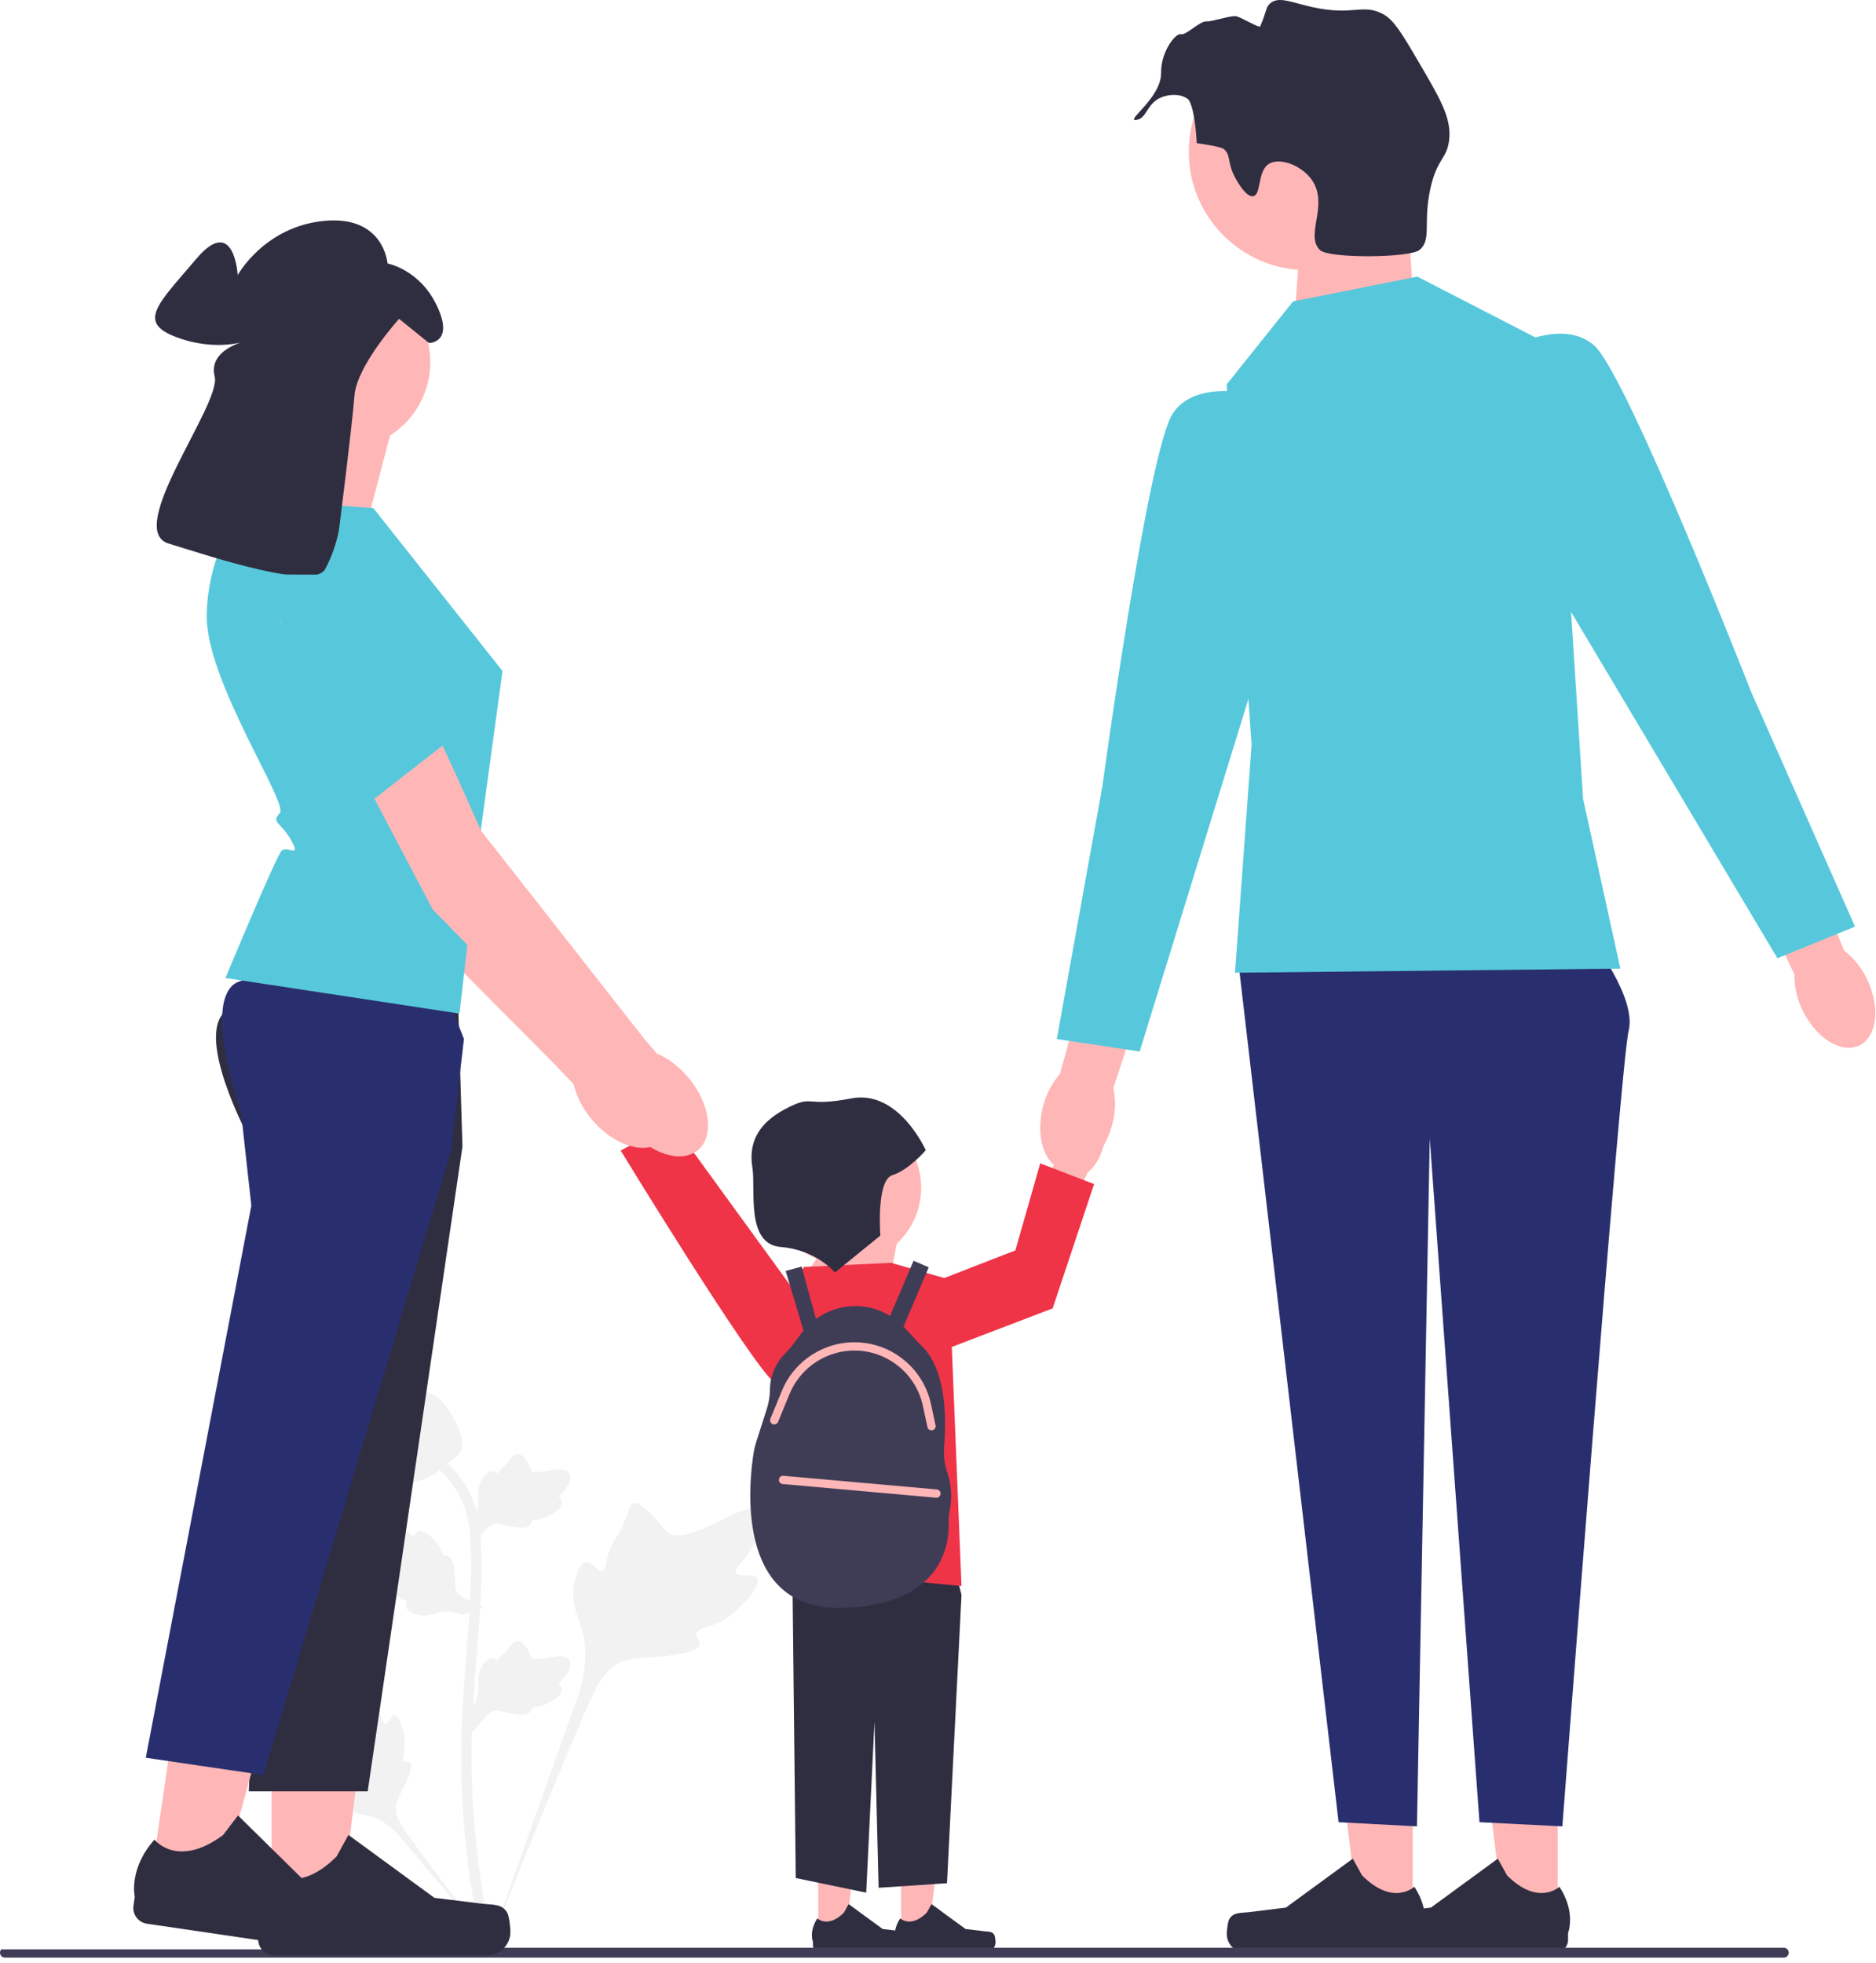 <svg width="259" height="271" viewBox="0 0 259 271" fill="none" xmlns="http://www.w3.org/2000/svg">
<path d="M104.564 217.867C104.081 217.052 101.992 217.924 101.608 217.185C101.225 216.449 103.166 215.326 104.275 212.763C104.476 212.301 105.736 209.387 104.803 208.488C103.034 206.785 94.94 213.816 92.108 211.515C91.486 211.01 91.052 210.002 89.17 208.365C88.422 207.714 87.969 207.42 87.531 207.529C86.91 207.685 86.861 208.516 86.194 210.152C85.195 212.605 84.604 212.457 84.021 214.413C83.589 215.866 83.688 216.711 83.179 216.875C82.459 217.108 81.797 215.567 80.884 215.705C79.954 215.846 79.391 217.64 79.213 218.983C78.879 221.504 79.805 223.167 80.318 224.916C80.876 226.817 81.207 229.707 79.919 233.799L67.174 269.708C69.988 262.339 78.135 242.141 81.558 234.635C82.546 232.468 83.637 230.271 85.878 229.403C88.035 228.568 90.997 229.067 94.774 228.157C95.215 228.051 96.439 227.739 96.593 227.019C96.721 226.424 96.001 226.092 96.111 225.534C96.26 224.787 97.675 224.778 99.415 223.915C100.642 223.307 101.406 222.583 102.064 221.961C102.262 221.773 105.207 218.951 104.564 217.867Z" fill="#F2F2F2"/>
<path d="M54.423 236.77C53.884 236.772 53.709 238.049 53.236 238.025C52.764 238 52.773 236.723 51.835 235.439C51.666 235.208 50.6 233.749 49.889 233.947C48.542 234.324 49.658 240.325 47.712 241.051C47.285 241.211 46.664 241.133 45.318 241.584C44.783 241.764 44.508 241.901 44.435 242.148C44.332 242.497 44.726 242.762 45.336 243.56C46.252 244.759 46.009 245.006 46.801 245.857C47.389 246.488 47.832 246.683 47.766 246.98C47.673 247.401 46.725 247.281 46.53 247.769C46.33 248.266 47.049 249.06 47.657 249.535C48.797 250.426 49.881 250.452 50.887 250.704C51.981 250.979 53.495 251.651 55.132 253.463L69.079 270.079C66.274 266.572 58.711 256.746 56.015 252.9C55.237 251.79 54.473 250.62 54.694 249.27C54.906 247.971 56.006 246.661 56.649 244.544C56.724 244.297 56.924 243.607 56.615 243.323C56.36 243.089 55.989 243.347 55.748 243.131C55.423 242.843 55.828 242.145 55.906 241.042C55.962 240.265 55.827 239.681 55.711 239.179C55.676 239.028 55.141 236.767 54.423 236.77Z" fill="#F2F2F2"/>
<path d="M65.178 239.185L64.853 236.285L65.002 236.065C65.689 235.049 66.039 234.056 66.043 233.114C66.043 232.964 66.037 232.814 66.029 232.662C66.001 232.057 65.966 231.305 66.359 230.429C66.578 229.94 67.196 228.809 68.124 228.949C68.374 228.984 68.563 229.099 68.706 229.233C68.727 229.2 68.749 229.166 68.772 229.13C69.061 228.689 69.29 228.5 69.511 228.318C69.68 228.178 69.855 228.033 70.129 227.692C70.25 227.542 70.344 227.41 70.423 227.3C70.663 226.965 70.977 226.566 71.53 226.573C72.12 226.601 72.43 227.09 72.635 227.413C73.001 227.99 73.167 228.406 73.277 228.682C73.317 228.782 73.362 228.896 73.385 228.931C73.576 229.211 75.124 228.949 75.707 228.854C77.016 228.635 78.15 228.446 78.617 229.272C78.951 229.863 78.703 230.644 77.856 231.657C77.592 231.972 77.311 232.211 77.062 232.399C77.268 232.522 77.453 232.711 77.528 233.008C77.704 233.71 77.1 234.415 75.733 235.104C75.394 235.276 74.937 235.505 74.296 235.616C73.994 235.668 73.723 235.68 73.49 235.687C73.485 235.822 73.454 235.967 73.372 236.117C73.132 236.558 72.632 236.768 71.879 236.718C71.05 236.674 70.368 236.516 69.766 236.378C69.24 236.257 68.787 236.155 68.431 236.179C67.772 236.232 67.264 236.76 66.667 237.444L65.178 239.185Z" fill="#F2F2F2"/>
<path d="M66.685 221.921L63.963 222.971L63.712 222.883C62.555 222.477 61.506 222.39 60.594 222.625C60.449 222.662 60.305 222.707 60.16 222.752C59.582 222.933 58.863 223.157 57.916 223C57.388 222.912 56.137 222.602 56.037 221.668C56.007 221.418 56.071 221.206 56.164 221.033C56.126 221.021 56.088 221.008 56.047 220.995C55.547 220.828 55.306 220.654 55.074 220.487C54.896 220.359 54.712 220.226 54.312 220.047C54.137 219.969 53.986 219.911 53.858 219.863C53.474 219.715 53.008 219.513 52.875 218.977C52.752 218.398 53.146 217.975 53.407 217.694C53.872 217.194 54.232 216.928 54.471 216.752C54.559 216.687 54.657 216.615 54.685 216.583C54.907 216.328 54.261 214.898 54.022 214.358C53.478 213.146 53.008 212.098 53.688 211.437C54.175 210.963 54.994 211.005 56.188 211.568C56.559 211.743 56.862 211.954 57.107 212.148C57.173 211.917 57.309 211.69 57.578 211.542C58.213 211.193 59.047 211.599 60.06 212.747C60.313 213.031 60.651 213.415 60.92 214.007C61.047 214.286 61.128 214.545 61.194 214.768C61.325 214.739 61.474 214.732 61.639 214.774C62.127 214.894 62.457 215.324 62.599 216.065C62.767 216.878 62.788 217.579 62.806 218.196C62.823 218.735 62.839 219.199 62.952 219.537C63.171 220.161 63.81 220.519 64.624 220.922L66.685 221.921Z" fill="#F2F2F2"/>
<path d="M65.178 213.379L64.853 210.48L65.002 210.26C65.689 209.243 66.039 208.251 66.043 207.309C66.043 207.159 66.037 207.009 66.029 206.856C66.001 206.252 65.966 205.5 66.359 204.623C66.578 204.135 67.196 203.004 68.124 203.144C68.374 203.179 68.563 203.293 68.706 203.428C68.727 203.394 68.749 203.361 68.772 203.324C69.061 202.883 69.29 202.694 69.511 202.512C69.68 202.372 69.855 202.228 70.129 201.886C70.25 201.737 70.344 201.605 70.423 201.494C70.663 201.16 70.977 200.761 71.53 200.768C72.12 200.796 72.43 201.284 72.635 201.608C73.001 202.184 73.167 202.6 73.277 202.876C73.317 202.977 73.362 203.09 73.385 203.125C73.576 203.405 75.124 203.144 75.707 203.048C77.016 202.83 78.15 202.641 78.617 203.467C78.951 204.058 78.703 204.839 77.856 205.851C77.592 206.166 77.311 206.406 77.062 206.593C77.268 206.716 77.453 206.905 77.528 207.202C77.704 207.905 77.1 208.609 75.733 209.298C75.394 209.47 74.937 209.7 74.296 209.811C73.994 209.862 73.723 209.875 73.49 209.882C73.485 210.016 73.454 210.162 73.372 210.312C73.132 210.753 72.632 210.963 71.879 210.912C71.05 210.869 70.368 210.711 69.766 210.572C69.24 210.452 68.787 210.35 68.431 210.373C67.772 210.427 67.264 210.954 66.667 211.639L65.178 213.379Z" fill="#F2F2F2"/>
<path d="M68.145 269.661L67.537 269.28L66.829 269.361C66.818 269.295 66.779 269.144 66.721 268.907C66.404 267.611 65.437 263.666 64.631 257.452C64.068 253.115 63.75 248.656 63.684 244.197C63.618 239.731 63.83 236.35 63.999 233.632C64.127 231.582 64.282 229.631 64.435 227.73C64.841 222.65 65.224 217.852 64.939 212.541C64.876 211.355 64.744 208.887 63.302 206.26C62.465 204.737 61.313 203.384 59.877 202.242L60.77 201.119C62.355 202.382 63.63 203.88 64.559 205.571C66.158 208.483 66.302 211.173 66.371 212.465C66.661 217.871 66.274 222.715 65.864 227.843C65.713 229.737 65.557 231.68 65.43 233.722C65.262 236.414 65.052 239.766 65.118 244.174C65.182 248.58 65.497 252.985 66.052 257.267C66.849 263.402 67.801 267.289 68.114 268.566C68.281 269.248 68.316 269.39 68.145 269.661Z" fill="#F2F2F2"/>
<path d="M57.247 204.52C57.188 204.52 57.129 204.518 57.069 204.514C55.848 204.448 54.717 203.718 53.708 202.343C53.234 201.696 52.992 200.958 52.509 199.487C52.434 199.26 52.07 198.109 51.849 196.526C51.704 195.491 51.722 195.058 51.928 194.676C52.155 194.251 52.523 193.954 52.938 193.754C52.919 193.616 52.934 193.475 52.994 193.331C53.238 192.733 53.888 192.811 54.239 192.849C54.417 192.872 54.639 192.901 54.878 192.888C55.255 192.87 55.457 192.758 55.764 192.59C56.057 192.429 56.422 192.229 56.963 192.118C58.03 191.896 58.924 192.198 59.218 192.297C60.769 192.814 61.533 194.02 62.418 195.415C62.594 195.695 63.2 196.715 63.6 198.112C63.888 199.12 63.847 199.568 63.761 199.901C63.584 200.586 63.168 200.978 62.11 201.843C61.005 202.749 60.451 203.202 59.975 203.478C58.867 204.118 58.171 204.52 57.247 204.52Z" fill="#F2F2F2"/>
<path d="M124.402 267.207L128.157 267.206L129.943 252.725L124.402 252.726L124.402 267.207Z" fill="#FFB6B6"/>
<path d="M137.265 267.122C137.382 267.318 137.444 267.954 137.444 268.183C137.444 268.887 136.873 269.457 136.17 269.457H124.543C124.063 269.457 123.674 269.068 123.674 268.588V268.104C123.674 268.104 123.098 266.649 124.283 264.856C124.283 264.856 125.754 266.26 127.953 264.061L128.602 262.886L133.296 266.319L135.898 266.639C136.468 266.709 136.972 266.628 137.265 267.122Z" fill="#2F2E41"/>
<path d="M112.96 267.207L116.715 267.206L118.501 252.725L112.96 252.726L112.96 267.207Z" fill="#FFB6B6"/>
<path d="M125.823 267.122C125.94 267.318 126.002 267.954 126.002 268.183C126.002 268.887 125.431 269.457 124.728 269.457H113.101C112.621 269.457 112.232 269.068 112.232 268.588V268.104C112.232 268.104 111.657 266.649 112.841 264.856C112.841 264.856 114.312 266.26 116.512 264.061L117.16 262.886L121.854 266.319L124.456 266.639C125.026 266.709 125.53 266.628 125.823 267.122Z" fill="#2F2E41"/>
<path d="M128.74 204.669L132.744 220.177L130.742 260.001L121.302 260.632L120.73 237.708L119.586 261.307L109.86 259.284L109.288 207.366L128.74 204.669Z" fill="#2F2E41"/>
<path d="M89.972 152.456C88.68 150.189 86.463 149.018 85.02 149.84C83.577 150.663 83.455 153.167 84.748 155.435C85.252 156.348 85.967 157.127 86.834 157.707L92.43 167.245L96.85 164.524L90.864 155.41C90.807 154.368 90.501 153.355 89.972 152.456Z" fill="#FFB6B6"/>
<path d="M115.404 186.127C115.404 186.127 110.1 193.437 106.856 190.825C103.613 188.213 85.69 158.848 85.69 158.848L92.803 155.036L115.404 186.127Z" fill="#EF3448"/>
<path d="M110.433 177.209L117.298 166.911L124.163 169.772L122.447 178.925L110.433 177.209Z" fill="#FFB6B6"/>
<path d="M111.005 174.92L123.019 174.348L131.028 176.637L132.744 218.972L108.716 216.683V194.358L105.284 182.93L111.005 174.92Z" fill="#EF3448"/>
<path d="M130.832 203.478C130.41 202.246 130.242 200.946 130.351 199.649C130.658 195.989 130.716 188.817 126.985 185.577L124.878 183.294C124.834 183.247 124.785 183.206 124.74 183.16L128.227 174.964L126.12 174.068L122.884 181.675C121.449 180.802 119.793 180.318 118.081 180.318C116.103 180.318 114.212 180.963 112.65 182.099L110.676 174.868L108.468 175.471L110.936 183.717C110.846 183.826 110.748 183.927 110.663 184.041L109.458 185.659C109.164 186.053 108.84 186.419 108.489 186.763C107.749 187.488 106.305 189.247 106.291 191.957C106.286 192.884 106.096 193.8 105.813 194.682L104.38 199.161C104.246 199.581 104.14 200.009 104.069 200.445C103.437 204.28 101.25 222.346 116.198 221.985C130.132 221.648 131.049 213.163 130.968 210.345C130.95 209.733 131.005 209.127 131.119 208.526C131.328 207.423 131.516 205.473 130.832 203.478Z" fill="#3F3D56"/>
<path d="M193.782 20.605L195.084 40.723L178.699 44.483L179.841 28.216L193.782 20.605Z" fill="#FFB6B6"/>
<path d="M195.029 265.113L187.643 265.112L184.13 236.624L195.03 236.625L195.029 265.113Z" fill="#FFB6B6"/>
<path d="M169.725 264.945C169.495 265.333 169.373 266.583 169.373 267.033C169.373 268.418 170.496 269.54 171.88 269.54H194.753C195.697 269.54 196.463 268.774 196.463 267.83V266.878C196.463 266.878 197.594 264.015 195.265 260.488C195.265 260.488 192.369 263.25 188.043 258.924L186.767 256.613L177.532 263.367L172.414 263.997C171.294 264.134 170.301 263.975 169.725 264.945Z" fill="#2F2E41"/>
<path d="M215.052 265.113L207.666 265.112L204.153 236.624L215.054 236.625L215.052 265.113Z" fill="#FFB6B6"/>
<path d="M189.748 264.945C189.518 265.333 189.396 266.583 189.396 267.033C189.396 268.418 190.519 269.54 191.903 269.54H214.776C215.72 269.54 216.486 268.774 216.486 267.83V266.878C216.486 266.878 217.617 264.015 215.288 260.488C215.288 260.488 212.393 263.25 208.066 258.924L206.79 256.613L197.556 263.367L192.437 263.997C191.317 264.134 190.324 263.975 189.748 264.945Z" fill="#2F2E41"/>
<path d="M219.702 129.725C219.702 129.725 225.995 137.734 224.851 142.311C223.707 146.888 215.698 252.153 215.698 252.153L204.256 251.581L197.391 157.186L195.625 252.153L184.805 251.581L171.074 133.73L219.702 129.725Z" fill="#292F6E"/>
<path d="M153.553 155.263C152.471 159.409 149.455 162.212 146.816 161.523C144.177 160.834 142.916 156.915 143.998 152.767C144.408 151.104 145.21 149.563 146.337 148.274L151.143 130.763L159.313 133.193L153.708 150.198C154.061 151.874 154.008 153.611 153.553 155.263Z" fill="#FFB6B6"/>
<path d="M180.472 37.3C189.5 37.3 196.819 29.982 196.819 20.953C196.819 11.925 189.5 4.606 180.472 4.606C171.443 4.606 164.125 11.925 164.125 20.953C164.125 29.982 171.443 37.3 180.472 37.3Z" fill="#FFB6B6"/>
<path d="M178.512 41.623L195.674 38.19L214.554 47.916L218.558 110.274L223.707 133.73L170.502 134.302L172.791 102.837L169.358 53.065L178.512 41.623Z" fill="#57C8DB"/>
<path d="M174.507 54.781C174.507 54.781 165.354 51.92 161.921 57.069C158.488 62.218 152.195 108.558 152.195 108.558L145.902 143.455L157.344 145.172L176.223 83.958L174.507 54.781Z" fill="#57C8DB"/>
<path d="M257.766 135.206C259.631 139.064 259.152 143.154 256.696 144.341C254.241 145.527 250.739 143.361 248.874 139.502C248.107 137.97 247.719 136.277 247.741 134.565L240.045 118.117L247.841 114.67L254.6 131.25C255.956 132.297 257.041 133.654 257.766 135.206Z" fill="#FFB6B6"/>
<path d="M207.389 48.509C207.389 48.509 215.609 43.57 220.159 47.764C224.71 51.957 241.756 95.505 241.756 95.505L256.104 127.933L245.39 132.3L212.604 77.267L207.389 48.509Z" fill="#57C8DB"/>
<path d="M246.956 269.593C246.956 269.971 246.653 270.274 246.275 270.274H0.681C0.303 270.274 0 269.971 0 269.593C0 269.41 0.069 269.25 0.183 269.13H51.511C52.604 269.13 53.674 269.055 54.727 268.912H246.275C246.653 268.912 246.956 269.216 246.956 269.593Z" fill="#3F3D56"/>
<path d="M146.4 157.065C147.421 154.664 149.488 153.244 151.016 153.894C152.545 154.544 152.956 157.017 151.934 159.42C151.539 160.385 150.919 161.242 150.125 161.918L145.671 172.04L140.965 169.848L145.856 160.103C145.792 159.061 145.979 158.02 146.4 157.065Z" fill="#FFB6B6"/>
<path d="M116.649 174.514C122.461 174.514 127.172 169.803 127.172 163.992C127.172 158.181 122.461 153.469 116.649 153.469C110.838 153.469 106.127 158.181 106.127 163.992C106.127 169.803 110.838 174.514 116.649 174.514Z" fill="#FFB6B6"/>
<path d="M129.884 176.637L140.181 172.632L143.614 160.618L151.051 163.479L145.33 180.641L129.884 186.543V176.637Z" fill="#EF3448"/>
<path d="M115.265 175.692L121.541 170.586C121.541 170.586 120.947 162.933 123.203 162.245C125.46 161.556 127.812 158.808 127.812 158.808C127.812 158.808 124.078 150.372 117.506 151.652C110.933 152.932 112.433 150.985 108.382 153.13C104.331 155.276 103.382 158.138 103.874 161.179C104.367 164.22 102.901 171.776 107.806 172.165C112.712 172.554 115.265 175.692 115.265 175.692Z" fill="#2F2E41"/>
<path d="M170.571 24.613C169.378 22.438 169.997 21.399 168.921 20.549C168.921 20.549 168.488 20.206 165.227 19.771C164.916 14.435 164.052 13.723 164.052 13.723C163.056 12.901 161.471 13.015 160.461 13.389C158.326 14.178 158.4 16.258 156.981 16.541C155.022 16.933 160.364 13.584 160.301 10.041C160.25 7.151 162.32 4.513 163.041 4.719C163.756 4.923 165.673 2.841 166.61 2.95C167.249 3.025 169.961 2.095 170.659 2.241C171.421 2.4 173.854 3.927 173.984 3.633C174.887 1.588 174.718 0.987 175.39 0.436C176.58 -0.542 178.329 0.345 181.134 0.97C186.905 2.256 188.077 0.413 190.964 1.957C192.423 2.736 193.545 4.614 195.73 8.339C198.786 13.547 200.314 16.151 200.095 19.029C199.872 21.963 198.466 21.664 197.495 25.957C196.414 30.736 197.714 33.065 195.976 34.507C194.633 35.621 183.495 35.707 182.25 34.535C180.117 32.529 183.45 28.366 181.186 24.949C179.796 22.851 176.753 21.724 175.25 22.586C173.549 23.56 174.179 26.87 173.02 27.086C172.028 27.271 170.779 24.992 170.571 24.613Z" fill="#2F2E41"/>
<path d="M91.341 157.602C93.618 155.678 93.013 151.218 89.99 147.639C88.667 146.073 87.099 144.935 85.564 144.313L83.8 142.276L61.015 113.728C61.015 113.728 48.398 85.328 44.673 82.26C40.948 79.192 36.566 80.789 36.566 80.789L33.147 85.019L54.453 124.672L76.259 146.617L79.203 149.686C79.561 151.304 80.421 153.039 81.744 154.606C84.767 158.184 89.063 159.525 91.341 157.602Z" fill="#FFB6B6"/>
<path d="M48.331 87.54L54.041 95.914L62.238 108.046L47.51 113.141L34.505 90.827L48.331 87.54Z" fill="#E6E6E6"/>
<path d="M54.129 59.041L49.993 74.807L34.227 71.705C34.227 71.705 40.43 60.333 38.879 55.164L54.129 59.041Z" fill="#FFB6B6"/>
<path d="M37.486 264.266L46.98 264.265L51.496 227.645L37.484 227.646L37.486 264.266Z" fill="#FFB6B6"/>
<path d="M70.014 264.051C70.309 264.549 70.465 266.156 70.465 266.735C70.465 268.515 69.023 269.957 67.243 269.957H37.84C36.627 269.957 35.642 268.973 35.642 267.759V266.535C35.642 266.535 34.188 262.856 37.182 258.321C37.182 258.321 40.904 261.872 46.466 256.31L48.106 253.339L59.977 262.022L66.557 262.831C67.997 263.009 69.273 262.804 70.014 264.051Z" fill="#2F2E41"/>
<path d="M63.847 158.285L50.765 247.311H34.351L36.533 196.492L37.682 169.772L34.351 157.053C34.351 157.053 32.832 154.226 31.552 150.799C30.11 146.932 28.971 142.295 30.662 140.097C31.284 139.286 32.902 138.686 35.101 138.24C36.444 137.965 38.008 137.751 39.696 137.585C49.402 136.625 63.209 137.225 63.209 137.225L63.56 148.808L63.755 155.276L63.847 158.285Z" fill="#2F2E41"/>
<path d="M20.761 259.913L30.154 261.293L39.95 225.718L26.086 223.681L20.761 259.913Z" fill="#FFB6B6"/>
<path d="M52.975 264.431C53.195 264.967 53.115 266.579 53.031 267.152C52.772 268.913 51.135 270.13 49.374 269.871L20.285 265.595C19.084 265.418 18.253 264.301 18.429 263.1L18.608 261.889C18.608 261.889 17.704 258.037 21.326 253.986C21.326 253.986 24.492 258.041 30.803 253.347L32.858 250.646L43.34 260.963L49.732 262.722C51.131 263.106 52.423 263.089 52.975 264.431Z" fill="#2F2E41"/>
<path d="M64.053 143.438L62.259 158.891L52.473 191.456L36.364 245.068L20.127 242.682L34.7 166.453L33.257 153.382C33.257 153.382 32.787 152.082 32.248 150.18C31.179 146.417 29.838 140.289 31.313 137.163C31.512 136.738 31.762 136.369 32.072 136.071C32.652 135.508 33.831 135.166 35.411 134.985C42.016 134.238 55.618 136.373 61.67 137.421L64.053 143.438Z" fill="#292F6E"/>
<path d="M51.544 70.155L69.378 92.641L66.177 116.084L63.433 139.939L31.126 135.028C31.126 135.028 38.104 118.228 38.879 117.453C39.655 116.677 41.602 118.593 40.241 116.084C38.879 113.576 37.329 113.576 38.621 112.284C39.913 110.991 28.541 94.191 28.541 85.145C28.541 76.099 33.969 68.862 33.969 68.862L51.544 70.155Z" fill="#57C8DB"/>
<path d="M47.383 62.018C54.018 62.018 59.397 56.639 59.397 50.004C59.397 43.369 54.018 37.991 47.383 37.991C40.748 37.991 35.369 43.369 35.369 50.004C35.369 56.639 40.748 62.018 47.383 62.018Z" fill="#FFB6B6"/>
<path d="M46.822 72.974C46.822 72.974 48.619 58.75 48.938 54.613C49.256 50.477 55.095 44.019 55.095 44.019L59.231 47.36C59.231 47.36 62.731 47.36 60.345 42.269C57.958 37.177 53.504 36.382 53.504 36.382C53.504 36.382 53.026 29.7 44.753 30.495C36.48 31.291 32.821 37.973 32.821 37.973C32.821 37.973 32.344 29.541 27.093 35.745C21.843 41.95 18.82 44.496 24.389 46.564C29.957 48.632 34.094 47.041 34.094 47.041C34.094 47.041 28.684 48.155 29.639 51.973C30.594 55.792 17.07 73.133 23.275 75.043C29.48 76.952 43.321 81.566 44.912 78.543C46.503 75.52 46.822 72.974 46.822 72.974Z" fill="#2F2E41"/>
<path d="M96.345 158.793C98.638 156.888 98.071 152.423 95.078 148.82C93.768 147.242 92.21 146.091 90.68 145.456L88.933 143.405L66.388 114.666C66.388 114.666 54.009 86.162 50.31 83.063C46.611 79.963 42.216 81.524 42.216 81.524L38.761 85.725L59.735 125.556L81.356 147.683L84.274 150.776C84.618 152.397 85.463 154.139 86.773 155.717C89.766 159.32 94.052 160.698 96.345 158.793Z" fill="#FFB6B6"/>
<path d="M37.452 79.315C37.452 79.315 42.971 107.955 49.252 112.177L61.766 102.418C61.766 102.418 62.861 102.371 60.823 100.069C58.785 97.766 59.307 92.822 59.307 92.822C59.307 92.822 60.224 94.009 58.228 92.362C56.232 90.714 58.09 79.385 58.09 79.385L37.452 79.315Z" fill="#57C8DB"/>
<path d="M128.602 197.476C128.339 197.476 128.101 197.292 128.044 197.024L127.415 194.102C126.49 189.804 122.777 186.666 118.385 186.47C114.316 186.287 110.546 188.698 109 192.464L107.422 196.312C107.302 196.604 106.969 196.744 106.676 196.624C106.383 196.504 106.244 196.17 106.364 195.878L107.942 192.03C109.671 187.818 113.883 185.128 118.437 185.327C123.347 185.546 127.499 189.055 128.533 193.861L129.162 196.783C129.229 197.092 129.032 197.396 128.724 197.463C128.683 197.471 128.642 197.476 128.602 197.476Z" fill="#FFB6B6"/>
<path d="M129.278 206.78C129.261 206.78 129.244 206.779 129.226 206.778L108.056 204.89C107.742 204.862 107.509 204.584 107.537 204.269C107.566 203.955 107.841 203.724 108.158 203.75L129.328 205.638C129.643 205.666 129.875 205.944 129.847 206.259C129.82 206.556 129.571 206.78 129.278 206.78Z" fill="#FFB6B6"/>
<path d="M168.761 70.335C168.771 70.327 168.778 70.319 168.787 70.311C168.779 70.318 168.769 70.327 168.761 70.335ZM168.798 70.3C168.918 70.186 169.043 70.065 169.162 69.949C169.041 70.067 168.92 70.183 168.798 70.3ZM169.163 69.948C169.165 69.947 169.164 69.947 169.167 69.944C169.165 69.946 169.164 69.947 169.163 69.948ZM169.221 69.892C169.25 69.863 169.279 69.835 169.308 69.807C169.279 69.835 169.25 69.864 169.221 69.892Z" fill="#5D6560"/>
</svg>
